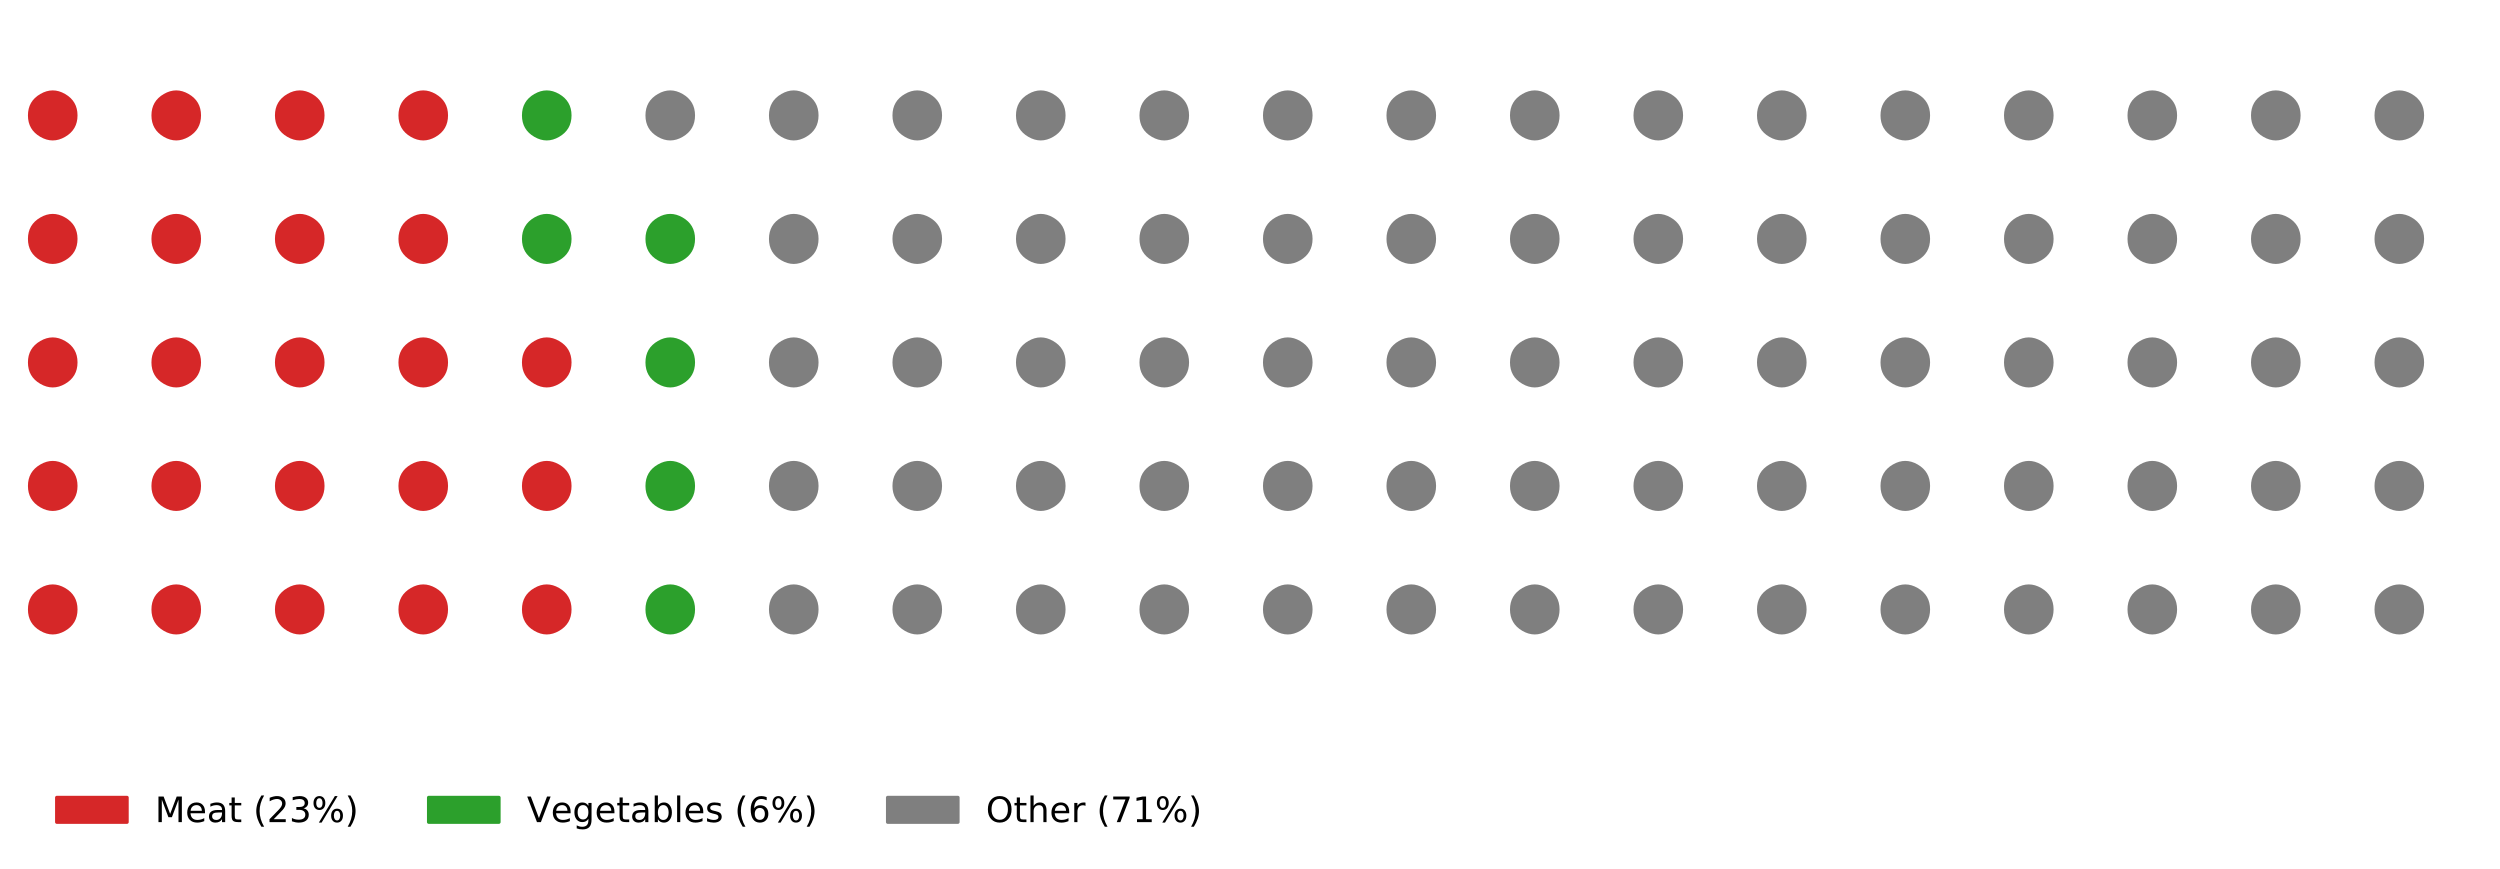 <?xml version="1.0" encoding="utf-8" standalone="no"?>
<!DOCTYPE svg PUBLIC "-//W3C//DTD SVG 1.1//EN"
  "http://www.w3.org/Graphics/SVG/1.1/DTD/svg11.dtd">
<!-- Created with matplotlib (https://matplotlib.org/) -->
<svg height="247.678pt" version="1.1" viewBox="0 0 712.8 247.678" width="712.8pt" xmlns="http://www.w3.org/2000/svg" xmlns:xlink="http://www.w3.org/1999/xlink">
 <defs>
  <style type="text/css">
*{stroke-linecap:butt;stroke-linejoin:round;}
  </style>
 </defs>
 <g id="figure_1">
  <g id="patch_1">
   <path d="M 0 247.678 
L 712.8 247.678 
L 712.8 0 
L 0 0 
z
" style="fill:none;"/>
  </g>
  <g id="axes_1">
   <g id="text_1">
    <!-- ⬤ -->
    <defs>
     <path d="M 30.719 -17.672 
Q 5.469 -3.125 5.469 25.969 
Q 5.469 55.078 30.719 69.625 
Q 43.359 76.953 55.953 76.953 
Q 68.562 76.953 81.203 69.625 
Q 106.453 55.078 106.453 25.969 
Q 106.453 -3.125 81.203 -17.672 
Q 68.562 -25 55.953 -25 
Q 43.359 -25 30.719 -17.672 
z
" id="DejaVuSans-11044"/>
    </defs>
    <g style="fill:#d62728;" transform="translate(7.2 177.398)scale(0.14 -0.14)">
     <use xlink:href="#DejaVuSans-11044"/>
    </g>
   </g>
   <g id="text_2">
    <!-- ⬤ -->
    <g style="fill:#d62728;" transform="translate(7.2 142.185)scale(0.14 -0.14)">
     <use xlink:href="#DejaVuSans-11044"/>
    </g>
   </g>
   <g id="text_3">
    <!-- ⬤ -->
    <g style="fill:#d62728;" transform="translate(7.2 106.971)scale(0.14 -0.14)">
     <use xlink:href="#DejaVuSans-11044"/>
    </g>
   </g>
   <g id="text_4">
    <!-- ⬤ -->
    <g style="fill:#d62728;" transform="translate(7.2 71.758)scale(0.14 -0.14)">
     <use xlink:href="#DejaVuSans-11044"/>
    </g>
   </g>
   <g id="text_5">
    <!-- ⬤ -->
    <g style="fill:#d62728;" transform="translate(7.2 36.545)scale(0.14 -0.14)">
     <use xlink:href="#DejaVuSans-11044"/>
    </g>
   </g>
   <g id="text_6">
    <!-- ⬤ -->
    <g style="fill:#d62728;" transform="translate(42.413 177.398)scale(0.14 -0.14)">
     <use xlink:href="#DejaVuSans-11044"/>
    </g>
   </g>
   <g id="text_7">
    <!-- ⬤ -->
    <g style="fill:#d62728;" transform="translate(42.413 142.185)scale(0.14 -0.14)">
     <use xlink:href="#DejaVuSans-11044"/>
    </g>
   </g>
   <g id="text_8">
    <!-- ⬤ -->
    <g style="fill:#d62728;" transform="translate(42.413 106.971)scale(0.14 -0.14)">
     <use xlink:href="#DejaVuSans-11044"/>
    </g>
   </g>
   <g id="text_9">
    <!-- ⬤ -->
    <g style="fill:#d62728;" transform="translate(42.413 71.758)scale(0.14 -0.14)">
     <use xlink:href="#DejaVuSans-11044"/>
    </g>
   </g>
   <g id="text_10">
    <!-- ⬤ -->
    <g style="fill:#d62728;" transform="translate(42.413 36.545)scale(0.14 -0.14)">
     <use xlink:href="#DejaVuSans-11044"/>
    </g>
   </g>
   <g id="text_11">
    <!-- ⬤ -->
    <g style="fill:#d62728;" transform="translate(77.627 177.398)scale(0.14 -0.14)">
     <use xlink:href="#DejaVuSans-11044"/>
    </g>
   </g>
   <g id="text_12">
    <!-- ⬤ -->
    <g style="fill:#d62728;" transform="translate(77.627 142.185)scale(0.14 -0.14)">
     <use xlink:href="#DejaVuSans-11044"/>
    </g>
   </g>
   <g id="text_13">
    <!-- ⬤ -->
    <g style="fill:#d62728;" transform="translate(77.627 106.971)scale(0.14 -0.14)">
     <use xlink:href="#DejaVuSans-11044"/>
    </g>
   </g>
   <g id="text_14">
    <!-- ⬤ -->
    <g style="fill:#d62728;" transform="translate(77.627 71.758)scale(0.14 -0.14)">
     <use xlink:href="#DejaVuSans-11044"/>
    </g>
   </g>
   <g id="text_15">
    <!-- ⬤ -->
    <g style="fill:#d62728;" transform="translate(77.627 36.545)scale(0.14 -0.14)">
     <use xlink:href="#DejaVuSans-11044"/>
    </g>
   </g>
   <g id="text_16">
    <!-- ⬤ -->
    <g style="fill:#d62728;" transform="translate(112.84 177.398)scale(0.14 -0.14)">
     <use xlink:href="#DejaVuSans-11044"/>
    </g>
   </g>
   <g id="text_17">
    <!-- ⬤ -->
    <g style="fill:#d62728;" transform="translate(112.84 142.185)scale(0.14 -0.14)">
     <use xlink:href="#DejaVuSans-11044"/>
    </g>
   </g>
   <g id="text_18">
    <!-- ⬤ -->
    <g style="fill:#d62728;" transform="translate(112.84 106.971)scale(0.14 -0.14)">
     <use xlink:href="#DejaVuSans-11044"/>
    </g>
   </g>
   <g id="text_19">
    <!-- ⬤ -->
    <g style="fill:#d62728;" transform="translate(112.84 71.758)scale(0.14 -0.14)">
     <use xlink:href="#DejaVuSans-11044"/>
    </g>
   </g>
   <g id="text_20">
    <!-- ⬤ -->
    <g style="fill:#d62728;" transform="translate(112.84 36.545)scale(0.14 -0.14)">
     <use xlink:href="#DejaVuSans-11044"/>
    </g>
   </g>
   <g id="text_21">
    <!-- ⬤ -->
    <g style="fill:#d62728;" transform="translate(148.054 177.398)scale(0.14 -0.14)">
     <use xlink:href="#DejaVuSans-11044"/>
    </g>
   </g>
   <g id="text_22">
    <!-- ⬤ -->
    <g style="fill:#d62728;" transform="translate(148.054 142.185)scale(0.14 -0.14)">
     <use xlink:href="#DejaVuSans-11044"/>
    </g>
   </g>
   <g id="text_23">
    <!-- ⬤ -->
    <g style="fill:#d62728;" transform="translate(148.054 106.971)scale(0.14 -0.14)">
     <use xlink:href="#DejaVuSans-11044"/>
    </g>
   </g>
   <g id="text_24">
    <!-- ⬤ -->
    <g style="fill:#2ca02c;" transform="translate(148.054 71.758)scale(0.14 -0.14)">
     <use xlink:href="#DejaVuSans-11044"/>
    </g>
   </g>
   <g id="text_25">
    <!-- ⬤ -->
    <g style="fill:#2ca02c;" transform="translate(148.054 36.545)scale(0.14 -0.14)">
     <use xlink:href="#DejaVuSans-11044"/>
    </g>
   </g>
   <g id="text_26">
    <!-- ⬤ -->
    <g style="fill:#2ca02c;" transform="translate(183.267 177.398)scale(0.14 -0.14)">
     <use xlink:href="#DejaVuSans-11044"/>
    </g>
   </g>
   <g id="text_27">
    <!-- ⬤ -->
    <g style="fill:#2ca02c;" transform="translate(183.267 142.185)scale(0.14 -0.14)">
     <use xlink:href="#DejaVuSans-11044"/>
    </g>
   </g>
   <g id="text_28">
    <!-- ⬤ -->
    <g style="fill:#2ca02c;" transform="translate(183.267 106.971)scale(0.14 -0.14)">
     <use xlink:href="#DejaVuSans-11044"/>
    </g>
   </g>
   <g id="text_29">
    <!-- ⬤ -->
    <g style="fill:#2ca02c;" transform="translate(183.267 71.758)scale(0.14 -0.14)">
     <use xlink:href="#DejaVuSans-11044"/>
    </g>
   </g>
   <g id="text_30">
    <!-- ⬤ -->
    <g style="fill:#7f7f7f;" transform="translate(183.267 36.545)scale(0.14 -0.14)">
     <use xlink:href="#DejaVuSans-11044"/>
    </g>
   </g>
   <g id="text_31">
    <!-- ⬤ -->
    <g style="fill:#7f7f7f;" transform="translate(218.481 177.398)scale(0.14 -0.14)">
     <use xlink:href="#DejaVuSans-11044"/>
    </g>
   </g>
   <g id="text_32">
    <!-- ⬤ -->
    <g style="fill:#7f7f7f;" transform="translate(218.481 142.185)scale(0.14 -0.14)">
     <use xlink:href="#DejaVuSans-11044"/>
    </g>
   </g>
   <g id="text_33">
    <!-- ⬤ -->
    <g style="fill:#7f7f7f;" transform="translate(218.481 106.971)scale(0.14 -0.14)">
     <use xlink:href="#DejaVuSans-11044"/>
    </g>
   </g>
   <g id="text_34">
    <!-- ⬤ -->
    <g style="fill:#7f7f7f;" transform="translate(218.481 71.758)scale(0.14 -0.14)">
     <use xlink:href="#DejaVuSans-11044"/>
    </g>
   </g>
   <g id="text_35">
    <!-- ⬤ -->
    <g style="fill:#7f7f7f;" transform="translate(218.481 36.545)scale(0.14 -0.14)">
     <use xlink:href="#DejaVuSans-11044"/>
    </g>
   </g>
   <g id="text_36">
    <!-- ⬤ -->
    <g style="fill:#7f7f7f;" transform="translate(253.694 177.398)scale(0.14 -0.14)">
     <use xlink:href="#DejaVuSans-11044"/>
    </g>
   </g>
   <g id="text_37">
    <!-- ⬤ -->
    <g style="fill:#7f7f7f;" transform="translate(253.694 142.185)scale(0.14 -0.14)">
     <use xlink:href="#DejaVuSans-11044"/>
    </g>
   </g>
   <g id="text_38">
    <!-- ⬤ -->
    <g style="fill:#7f7f7f;" transform="translate(253.694 106.971)scale(0.14 -0.14)">
     <use xlink:href="#DejaVuSans-11044"/>
    </g>
   </g>
   <g id="text_39">
    <!-- ⬤ -->
    <g style="fill:#7f7f7f;" transform="translate(253.694 71.758)scale(0.14 -0.14)">
     <use xlink:href="#DejaVuSans-11044"/>
    </g>
   </g>
   <g id="text_40">
    <!-- ⬤ -->
    <g style="fill:#7f7f7f;" transform="translate(253.694 36.545)scale(0.14 -0.14)">
     <use xlink:href="#DejaVuSans-11044"/>
    </g>
   </g>
   <g id="text_41">
    <!-- ⬤ -->
    <g style="fill:#7f7f7f;" transform="translate(288.908 177.398)scale(0.14 -0.14)">
     <use xlink:href="#DejaVuSans-11044"/>
    </g>
   </g>
   <g id="text_42">
    <!-- ⬤ -->
    <g style="fill:#7f7f7f;" transform="translate(288.908 142.185)scale(0.14 -0.14)">
     <use xlink:href="#DejaVuSans-11044"/>
    </g>
   </g>
   <g id="text_43">
    <!-- ⬤ -->
    <g style="fill:#7f7f7f;" transform="translate(288.908 106.971)scale(0.14 -0.14)">
     <use xlink:href="#DejaVuSans-11044"/>
    </g>
   </g>
   <g id="text_44">
    <!-- ⬤ -->
    <g style="fill:#7f7f7f;" transform="translate(288.908 71.758)scale(0.14 -0.14)">
     <use xlink:href="#DejaVuSans-11044"/>
    </g>
   </g>
   <g id="text_45">
    <!-- ⬤ -->
    <g style="fill:#7f7f7f;" transform="translate(288.908 36.545)scale(0.14 -0.14)">
     <use xlink:href="#DejaVuSans-11044"/>
    </g>
   </g>
   <g id="text_46">
    <!-- ⬤ -->
    <g style="fill:#7f7f7f;" transform="translate(324.121 177.398)scale(0.14 -0.14)">
     <use xlink:href="#DejaVuSans-11044"/>
    </g>
   </g>
   <g id="text_47">
    <!-- ⬤ -->
    <g style="fill:#7f7f7f;" transform="translate(324.121 142.185)scale(0.14 -0.14)">
     <use xlink:href="#DejaVuSans-11044"/>
    </g>
   </g>
   <g id="text_48">
    <!-- ⬤ -->
    <g style="fill:#7f7f7f;" transform="translate(324.121 106.971)scale(0.14 -0.14)">
     <use xlink:href="#DejaVuSans-11044"/>
    </g>
   </g>
   <g id="text_49">
    <!-- ⬤ -->
    <g style="fill:#7f7f7f;" transform="translate(324.121 71.758)scale(0.14 -0.14)">
     <use xlink:href="#DejaVuSans-11044"/>
    </g>
   </g>
   <g id="text_50">
    <!-- ⬤ -->
    <g style="fill:#7f7f7f;" transform="translate(324.121 36.545)scale(0.14 -0.14)">
     <use xlink:href="#DejaVuSans-11044"/>
    </g>
   </g>
   <g id="text_51">
    <!-- ⬤ -->
    <g style="fill:#7f7f7f;" transform="translate(359.334 177.398)scale(0.14 -0.14)">
     <use xlink:href="#DejaVuSans-11044"/>
    </g>
   </g>
   <g id="text_52">
    <!-- ⬤ -->
    <g style="fill:#7f7f7f;" transform="translate(359.334 142.185)scale(0.14 -0.14)">
     <use xlink:href="#DejaVuSans-11044"/>
    </g>
   </g>
   <g id="text_53">
    <!-- ⬤ -->
    <g style="fill:#7f7f7f;" transform="translate(359.334 106.971)scale(0.14 -0.14)">
     <use xlink:href="#DejaVuSans-11044"/>
    </g>
   </g>
   <g id="text_54">
    <!-- ⬤ -->
    <g style="fill:#7f7f7f;" transform="translate(359.334 71.758)scale(0.14 -0.14)">
     <use xlink:href="#DejaVuSans-11044"/>
    </g>
   </g>
   <g id="text_55">
    <!-- ⬤ -->
    <g style="fill:#7f7f7f;" transform="translate(359.334 36.545)scale(0.14 -0.14)">
     <use xlink:href="#DejaVuSans-11044"/>
    </g>
   </g>
   <g id="text_56">
    <!-- ⬤ -->
    <g style="fill:#7f7f7f;" transform="translate(394.548 177.398)scale(0.14 -0.14)">
     <use xlink:href="#DejaVuSans-11044"/>
    </g>
   </g>
   <g id="text_57">
    <!-- ⬤ -->
    <g style="fill:#7f7f7f;" transform="translate(394.548 142.185)scale(0.14 -0.14)">
     <use xlink:href="#DejaVuSans-11044"/>
    </g>
   </g>
   <g id="text_58">
    <!-- ⬤ -->
    <g style="fill:#7f7f7f;" transform="translate(394.548 106.971)scale(0.14 -0.14)">
     <use xlink:href="#DejaVuSans-11044"/>
    </g>
   </g>
   <g id="text_59">
    <!-- ⬤ -->
    <g style="fill:#7f7f7f;" transform="translate(394.548 71.758)scale(0.14 -0.14)">
     <use xlink:href="#DejaVuSans-11044"/>
    </g>
   </g>
   <g id="text_60">
    <!-- ⬤ -->
    <g style="fill:#7f7f7f;" transform="translate(394.548 36.545)scale(0.14 -0.14)">
     <use xlink:href="#DejaVuSans-11044"/>
    </g>
   </g>
   <g id="text_61">
    <!-- ⬤ -->
    <g style="fill:#7f7f7f;" transform="translate(429.761 177.398)scale(0.14 -0.14)">
     <use xlink:href="#DejaVuSans-11044"/>
    </g>
   </g>
   <g id="text_62">
    <!-- ⬤ -->
    <g style="fill:#7f7f7f;" transform="translate(429.761 142.185)scale(0.14 -0.14)">
     <use xlink:href="#DejaVuSans-11044"/>
    </g>
   </g>
   <g id="text_63">
    <!-- ⬤ -->
    <g style="fill:#7f7f7f;" transform="translate(429.761 106.971)scale(0.14 -0.14)">
     <use xlink:href="#DejaVuSans-11044"/>
    </g>
   </g>
   <g id="text_64">
    <!-- ⬤ -->
    <g style="fill:#7f7f7f;" transform="translate(429.761 71.758)scale(0.14 -0.14)">
     <use xlink:href="#DejaVuSans-11044"/>
    </g>
   </g>
   <g id="text_65">
    <!-- ⬤ -->
    <g style="fill:#7f7f7f;" transform="translate(429.761 36.545)scale(0.14 -0.14)">
     <use xlink:href="#DejaVuSans-11044"/>
    </g>
   </g>
   <g id="text_66">
    <!-- ⬤ -->
    <g style="fill:#7f7f7f;" transform="translate(464.975 177.398)scale(0.14 -0.14)">
     <use xlink:href="#DejaVuSans-11044"/>
    </g>
   </g>
   <g id="text_67">
    <!-- ⬤ -->
    <g style="fill:#7f7f7f;" transform="translate(464.975 142.185)scale(0.14 -0.14)">
     <use xlink:href="#DejaVuSans-11044"/>
    </g>
   </g>
   <g id="text_68">
    <!-- ⬤ -->
    <g style="fill:#7f7f7f;" transform="translate(464.975 106.971)scale(0.14 -0.14)">
     <use xlink:href="#DejaVuSans-11044"/>
    </g>
   </g>
   <g id="text_69">
    <!-- ⬤ -->
    <g style="fill:#7f7f7f;" transform="translate(464.975 71.758)scale(0.14 -0.14)">
     <use xlink:href="#DejaVuSans-11044"/>
    </g>
   </g>
   <g id="text_70">
    <!-- ⬤ -->
    <g style="fill:#7f7f7f;" transform="translate(464.975 36.545)scale(0.14 -0.14)">
     <use xlink:href="#DejaVuSans-11044"/>
    </g>
   </g>
   <g id="text_71">
    <!-- ⬤ -->
    <g style="fill:#7f7f7f;" transform="translate(500.188 177.398)scale(0.14 -0.14)">
     <use xlink:href="#DejaVuSans-11044"/>
    </g>
   </g>
   <g id="text_72">
    <!-- ⬤ -->
    <g style="fill:#7f7f7f;" transform="translate(500.188 142.185)scale(0.14 -0.14)">
     <use xlink:href="#DejaVuSans-11044"/>
    </g>
   </g>
   <g id="text_73">
    <!-- ⬤ -->
    <g style="fill:#7f7f7f;" transform="translate(500.188 106.971)scale(0.14 -0.14)">
     <use xlink:href="#DejaVuSans-11044"/>
    </g>
   </g>
   <g id="text_74">
    <!-- ⬤ -->
    <g style="fill:#7f7f7f;" transform="translate(500.188 71.758)scale(0.14 -0.14)">
     <use xlink:href="#DejaVuSans-11044"/>
    </g>
   </g>
   <g id="text_75">
    <!-- ⬤ -->
    <g style="fill:#7f7f7f;" transform="translate(500.188 36.545)scale(0.14 -0.14)">
     <use xlink:href="#DejaVuSans-11044"/>
    </g>
   </g>
   <g id="text_76">
    <!-- ⬤ -->
    <g style="fill:#7f7f7f;" transform="translate(535.402 177.398)scale(0.14 -0.14)">
     <use xlink:href="#DejaVuSans-11044"/>
    </g>
   </g>
   <g id="text_77">
    <!-- ⬤ -->
    <g style="fill:#7f7f7f;" transform="translate(535.402 142.185)scale(0.14 -0.14)">
     <use xlink:href="#DejaVuSans-11044"/>
    </g>
   </g>
   <g id="text_78">
    <!-- ⬤ -->
    <g style="fill:#7f7f7f;" transform="translate(535.402 106.971)scale(0.14 -0.14)">
     <use xlink:href="#DejaVuSans-11044"/>
    </g>
   </g>
   <g id="text_79">
    <!-- ⬤ -->
    <g style="fill:#7f7f7f;" transform="translate(535.402 71.758)scale(0.14 -0.14)">
     <use xlink:href="#DejaVuSans-11044"/>
    </g>
   </g>
   <g id="text_80">
    <!-- ⬤ -->
    <g style="fill:#7f7f7f;" transform="translate(535.402 36.545)scale(0.14 -0.14)">
     <use xlink:href="#DejaVuSans-11044"/>
    </g>
   </g>
   <g id="text_81">
    <!-- ⬤ -->
    <g style="fill:#7f7f7f;" transform="translate(570.615 177.398)scale(0.14 -0.14)">
     <use xlink:href="#DejaVuSans-11044"/>
    </g>
   </g>
   <g id="text_82">
    <!-- ⬤ -->
    <g style="fill:#7f7f7f;" transform="translate(570.615 142.185)scale(0.14 -0.14)">
     <use xlink:href="#DejaVuSans-11044"/>
    </g>
   </g>
   <g id="text_83">
    <!-- ⬤ -->
    <g style="fill:#7f7f7f;" transform="translate(570.615 106.971)scale(0.14 -0.14)">
     <use xlink:href="#DejaVuSans-11044"/>
    </g>
   </g>
   <g id="text_84">
    <!-- ⬤ -->
    <g style="fill:#7f7f7f;" transform="translate(570.615 71.758)scale(0.14 -0.14)">
     <use xlink:href="#DejaVuSans-11044"/>
    </g>
   </g>
   <g id="text_85">
    <!-- ⬤ -->
    <g style="fill:#7f7f7f;" transform="translate(570.615 36.545)scale(0.14 -0.14)">
     <use xlink:href="#DejaVuSans-11044"/>
    </g>
   </g>
   <g id="text_86">
    <!-- ⬤ -->
    <g style="fill:#7f7f7f;" transform="translate(605.829 177.398)scale(0.14 -0.14)">
     <use xlink:href="#DejaVuSans-11044"/>
    </g>
   </g>
   <g id="text_87">
    <!-- ⬤ -->
    <g style="fill:#7f7f7f;" transform="translate(605.829 142.185)scale(0.14 -0.14)">
     <use xlink:href="#DejaVuSans-11044"/>
    </g>
   </g>
   <g id="text_88">
    <!-- ⬤ -->
    <g style="fill:#7f7f7f;" transform="translate(605.829 106.971)scale(0.14 -0.14)">
     <use xlink:href="#DejaVuSans-11044"/>
    </g>
   </g>
   <g id="text_89">
    <!-- ⬤ -->
    <g style="fill:#7f7f7f;" transform="translate(605.829 71.758)scale(0.14 -0.14)">
     <use xlink:href="#DejaVuSans-11044"/>
    </g>
   </g>
   <g id="text_90">
    <!-- ⬤ -->
    <g style="fill:#7f7f7f;" transform="translate(605.829 36.545)scale(0.14 -0.14)">
     <use xlink:href="#DejaVuSans-11044"/>
    </g>
   </g>
   <g id="text_91">
    <!-- ⬤ -->
    <g style="fill:#7f7f7f;" transform="translate(641.042 177.398)scale(0.14 -0.14)">
     <use xlink:href="#DejaVuSans-11044"/>
    </g>
   </g>
   <g id="text_92">
    <!-- ⬤ -->
    <g style="fill:#7f7f7f;" transform="translate(641.042 142.185)scale(0.14 -0.14)">
     <use xlink:href="#DejaVuSans-11044"/>
    </g>
   </g>
   <g id="text_93">
    <!-- ⬤ -->
    <g style="fill:#7f7f7f;" transform="translate(641.042 106.971)scale(0.14 -0.14)">
     <use xlink:href="#DejaVuSans-11044"/>
    </g>
   </g>
   <g id="text_94">
    <!-- ⬤ -->
    <g style="fill:#7f7f7f;" transform="translate(641.042 71.758)scale(0.14 -0.14)">
     <use xlink:href="#DejaVuSans-11044"/>
    </g>
   </g>
   <g id="text_95">
    <!-- ⬤ -->
    <g style="fill:#7f7f7f;" transform="translate(641.042 36.545)scale(0.14 -0.14)">
     <use xlink:href="#DejaVuSans-11044"/>
    </g>
   </g>
   <g id="text_96">
    <!-- ⬤ -->
    <g style="fill:#7f7f7f;" transform="translate(676.255 177.398)scale(0.14 -0.14)">
     <use xlink:href="#DejaVuSans-11044"/>
    </g>
   </g>
   <g id="text_97">
    <!-- ⬤ -->
    <g style="fill:#7f7f7f;" transform="translate(676.255 142.185)scale(0.14 -0.14)">
     <use xlink:href="#DejaVuSans-11044"/>
    </g>
   </g>
   <g id="text_98">
    <!-- ⬤ -->
    <g style="fill:#7f7f7f;" transform="translate(676.255 106.971)scale(0.14 -0.14)">
     <use xlink:href="#DejaVuSans-11044"/>
    </g>
   </g>
   <g id="text_99">
    <!-- ⬤ -->
    <g style="fill:#7f7f7f;" transform="translate(676.255 71.758)scale(0.14 -0.14)">
     <use xlink:href="#DejaVuSans-11044"/>
    </g>
   </g>
   <g id="text_100">
    <!-- ⬤ -->
    <g style="fill:#7f7f7f;" transform="translate(676.255 36.545)scale(0.14 -0.14)">
     <use xlink:href="#DejaVuSans-11044"/>
    </g>
   </g>
   <g id="legend_1">
    <g id="patch_2">
     <path d="M 14.2 240.478 
L 344.706 240.478 
Q 346.706 240.478 346.706 238.478 
L 346.706 224.8 
Q 346.706 222.8 344.706 222.8 
L 14.2 222.8 
Q 12.2 222.8 12.2 224.8 
L 12.2 238.478 
Q 12.2 240.478 14.2 240.478 
z
" style="fill:none;opacity:0;"/>
    </g>
    <g id="patch_3">
     <path d="M 16.2 234.398 
L 36.2 234.398 
L 36.2 227.398 
L 16.2 227.398 
z
" style="fill:#d62728;stroke:#d62728;stroke-linejoin:miter;"/>
    </g>
    <g id="text_101">
     <!-- Meat (23%) -->
     <defs>
      <path d="M 9.812 72.906 
L 24.516 72.906 
L 43.109 23.297 
L 61.812 72.906 
L 76.516 72.906 
L 76.516 0 
L 66.891 0 
L 66.891 64.016 
L 48.094 14.016 
L 38.188 14.016 
L 19.391 64.016 
L 19.391 0 
L 9.812 0 
z
" id="DejaVuSans-77"/>
      <path d="M 56.203 29.594 
L 56.203 25.203 
L 14.891 25.203 
Q 15.484 15.922 20.484 11.062 
Q 25.484 6.203 34.422 6.203 
Q 39.594 6.203 44.453 7.469 
Q 49.312 8.734 54.109 11.281 
L 54.109 2.781 
Q 49.266 0.734 44.188 -0.344 
Q 39.109 -1.422 33.891 -1.422 
Q 20.797 -1.422 13.156 6.188 
Q 5.516 13.812 5.516 26.812 
Q 5.516 40.234 12.766 48.109 
Q 20.016 56 32.328 56 
Q 43.359 56 49.781 48.891 
Q 56.203 41.797 56.203 29.594 
z
M 47.219 32.234 
Q 47.125 39.594 43.094 43.984 
Q 39.062 48.391 32.422 48.391 
Q 24.906 48.391 20.391 44.141 
Q 15.875 39.891 15.188 32.172 
z
" id="DejaVuSans-101"/>
      <path d="M 34.281 27.484 
Q 23.391 27.484 19.188 25 
Q 14.984 22.516 14.984 16.5 
Q 14.984 11.719 18.141 8.906 
Q 21.297 6.109 26.703 6.109 
Q 34.188 6.109 38.703 11.406 
Q 43.219 16.703 43.219 25.484 
L 43.219 27.484 
z
M 52.203 31.203 
L 52.203 0 
L 43.219 0 
L 43.219 8.297 
Q 40.141 3.328 35.547 0.953 
Q 30.953 -1.422 24.312 -1.422 
Q 15.922 -1.422 10.953 3.297 
Q 6 8.016 6 15.922 
Q 6 25.141 12.172 29.828 
Q 18.359 34.516 30.609 34.516 
L 43.219 34.516 
L 43.219 35.406 
Q 43.219 41.609 39.141 45 
Q 35.062 48.391 27.688 48.391 
Q 23 48.391 18.547 47.266 
Q 14.109 46.141 10.016 43.891 
L 10.016 52.203 
Q 14.938 54.109 19.578 55.047 
Q 24.219 56 28.609 56 
Q 40.484 56 46.344 49.844 
Q 52.203 43.703 52.203 31.203 
z
" id="DejaVuSans-97"/>
      <path d="M 18.312 70.219 
L 18.312 54.688 
L 36.812 54.688 
L 36.812 47.703 
L 18.312 47.703 
L 18.312 18.016 
Q 18.312 11.328 20.141 9.422 
Q 21.969 7.516 27.594 7.516 
L 36.812 7.516 
L 36.812 0 
L 27.594 0 
Q 17.188 0 13.234 3.875 
Q 9.281 7.766 9.281 18.016 
L 9.281 47.703 
L 2.688 47.703 
L 2.688 54.688 
L 9.281 54.688 
L 9.281 70.219 
z
" id="DejaVuSans-116"/>
      <path id="DejaVuSans-32"/>
      <path d="M 31 75.875 
Q 24.469 64.656 21.281 53.656 
Q 18.109 42.672 18.109 31.391 
Q 18.109 20.125 21.312 9.062 
Q 24.516 -2 31 -13.188 
L 23.188 -13.188 
Q 15.875 -1.703 12.234 9.375 
Q 8.594 20.453 8.594 31.391 
Q 8.594 42.281 12.203 53.312 
Q 15.828 64.359 23.188 75.875 
z
" id="DejaVuSans-40"/>
      <path d="M 19.188 8.297 
L 53.609 8.297 
L 53.609 0 
L 7.328 0 
L 7.328 8.297 
Q 12.938 14.109 22.625 23.891 
Q 32.328 33.688 34.812 36.531 
Q 39.547 41.844 41.422 45.531 
Q 43.312 49.219 43.312 52.781 
Q 43.312 58.594 39.234 62.25 
Q 35.156 65.922 28.609 65.922 
Q 23.969 65.922 18.812 64.312 
Q 13.672 62.703 7.812 59.422 
L 7.812 69.391 
Q 13.766 71.781 18.938 73 
Q 24.125 74.219 28.422 74.219 
Q 39.75 74.219 46.484 68.547 
Q 53.219 62.891 53.219 53.422 
Q 53.219 48.922 51.531 44.891 
Q 49.859 40.875 45.406 35.406 
Q 44.188 33.984 37.641 27.219 
Q 31.109 20.453 19.188 8.297 
z
" id="DejaVuSans-50"/>
      <path d="M 40.578 39.312 
Q 47.656 37.797 51.625 33 
Q 55.609 28.219 55.609 21.188 
Q 55.609 10.406 48.188 4.484 
Q 40.766 -1.422 27.094 -1.422 
Q 22.516 -1.422 17.656 -0.516 
Q 12.797 0.391 7.625 2.203 
L 7.625 11.719 
Q 11.719 9.328 16.594 8.109 
Q 21.484 6.891 26.812 6.891 
Q 36.078 6.891 40.938 10.547 
Q 45.797 14.203 45.797 21.188 
Q 45.797 27.641 41.281 31.266 
Q 36.766 34.906 28.719 34.906 
L 20.219 34.906 
L 20.219 43.016 
L 29.109 43.016 
Q 36.375 43.016 40.234 45.922 
Q 44.094 48.828 44.094 54.297 
Q 44.094 59.906 40.109 62.906 
Q 36.141 65.922 28.719 65.922 
Q 24.656 65.922 20.016 65.031 
Q 15.375 64.156 9.812 62.312 
L 9.812 71.094 
Q 15.438 72.656 20.344 73.438 
Q 25.25 74.219 29.594 74.219 
Q 40.828 74.219 47.359 69.109 
Q 53.906 64.016 53.906 55.328 
Q 53.906 49.266 50.438 45.094 
Q 46.969 40.922 40.578 39.312 
z
" id="DejaVuSans-51"/>
      <path d="M 72.703 32.078 
Q 68.453 32.078 66.031 28.469 
Q 63.625 24.859 63.625 18.406 
Q 63.625 12.062 66.031 8.422 
Q 68.453 4.781 72.703 4.781 
Q 76.859 4.781 79.266 8.422 
Q 81.688 12.062 81.688 18.406 
Q 81.688 24.812 79.266 28.438 
Q 76.859 32.078 72.703 32.078 
z
M 72.703 38.281 
Q 80.422 38.281 84.953 32.906 
Q 89.5 27.547 89.5 18.406 
Q 89.5 9.281 84.938 3.922 
Q 80.375 -1.422 72.703 -1.422 
Q 64.891 -1.422 60.344 3.922 
Q 55.812 9.281 55.812 18.406 
Q 55.812 27.594 60.375 32.938 
Q 64.938 38.281 72.703 38.281 
z
M 22.312 68.016 
Q 18.109 68.016 15.688 64.375 
Q 13.281 60.75 13.281 54.391 
Q 13.281 47.953 15.672 44.328 
Q 18.062 40.719 22.312 40.719 
Q 26.562 40.719 28.969 44.328 
Q 31.391 47.953 31.391 54.391 
Q 31.391 60.688 28.953 64.344 
Q 26.516 68.016 22.312 68.016 
z
M 66.406 74.219 
L 74.219 74.219 
L 28.609 -1.422 
L 20.797 -1.422 
z
M 22.312 74.219 
Q 30.031 74.219 34.609 68.875 
Q 39.203 63.531 39.203 54.391 
Q 39.203 45.172 34.641 39.844 
Q 30.078 34.516 22.312 34.516 
Q 14.547 34.516 10.031 39.859 
Q 5.516 45.219 5.516 54.391 
Q 5.516 63.484 10.047 68.844 
Q 14.594 74.219 22.312 74.219 
z
" id="DejaVuSans-37"/>
      <path d="M 8.016 75.875 
L 15.828 75.875 
Q 23.141 64.359 26.781 53.312 
Q 30.422 42.281 30.422 31.391 
Q 30.422 20.453 26.781 9.375 
Q 23.141 -1.703 15.828 -13.188 
L 8.016 -13.188 
Q 14.5 -2 17.703 9.062 
Q 20.906 20.125 20.906 31.391 
Q 20.906 42.672 17.703 53.656 
Q 14.5 64.656 8.016 75.875 
z
" id="DejaVuSans-41"/>
     </defs>
     <g transform="translate(44.2 234.398)scale(0.1 -0.1)">
      <use xlink:href="#DejaVuSans-77"/>
      <use x="86.279" xlink:href="#DejaVuSans-101"/>
      <use x="147.803" xlink:href="#DejaVuSans-97"/>
      <use x="209.082" xlink:href="#DejaVuSans-116"/>
      <use x="248.291" xlink:href="#DejaVuSans-32"/>
      <use x="280.078" xlink:href="#DejaVuSans-40"/>
      <use x="319.092" xlink:href="#DejaVuSans-50"/>
      <use x="382.715" xlink:href="#DejaVuSans-51"/>
      <use x="446.338" xlink:href="#DejaVuSans-37"/>
      <use x="541.357" xlink:href="#DejaVuSans-41"/>
     </g>
    </g>
    <g id="patch_4">
     <path d="M 122.237 234.398 
L 142.238 234.398 
L 142.238 227.398 
L 122.237 227.398 
z
" style="fill:#2ca02c;stroke:#2ca02c;stroke-linejoin:miter;"/>
    </g>
    <g id="text_102">
     <!-- Vegetables (6%) -->
     <defs>
      <path d="M 28.609 0 
L 0.781 72.906 
L 11.078 72.906 
L 34.188 11.531 
L 57.328 72.906 
L 67.578 72.906 
L 39.797 0 
z
" id="DejaVuSans-86"/>
      <path d="M 45.406 27.984 
Q 45.406 37.75 41.375 43.109 
Q 37.359 48.484 30.078 48.484 
Q 22.859 48.484 18.828 43.109 
Q 14.797 37.75 14.797 27.984 
Q 14.797 18.266 18.828 12.891 
Q 22.859 7.516 30.078 7.516 
Q 37.359 7.516 41.375 12.891 
Q 45.406 18.266 45.406 27.984 
z
M 54.391 6.781 
Q 54.391 -7.172 48.188 -13.984 
Q 42 -20.797 29.203 -20.797 
Q 24.469 -20.797 20.266 -20.094 
Q 16.062 -19.391 12.109 -17.922 
L 12.109 -9.188 
Q 16.062 -11.328 19.922 -12.344 
Q 23.781 -13.375 27.781 -13.375 
Q 36.625 -13.375 41.016 -8.766 
Q 45.406 -4.156 45.406 5.172 
L 45.406 9.625 
Q 42.625 4.781 38.281 2.391 
Q 33.938 0 27.875 0 
Q 17.828 0 11.672 7.656 
Q 5.516 15.328 5.516 27.984 
Q 5.516 40.672 11.672 48.328 
Q 17.828 56 27.875 56 
Q 33.938 56 38.281 53.609 
Q 42.625 51.219 45.406 46.391 
L 45.406 54.688 
L 54.391 54.688 
z
" id="DejaVuSans-103"/>
      <path d="M 48.688 27.297 
Q 48.688 37.203 44.609 42.844 
Q 40.531 48.484 33.406 48.484 
Q 26.266 48.484 22.188 42.844 
Q 18.109 37.203 18.109 27.297 
Q 18.109 17.391 22.188 11.75 
Q 26.266 6.109 33.406 6.109 
Q 40.531 6.109 44.609 11.75 
Q 48.688 17.391 48.688 27.297 
z
M 18.109 46.391 
Q 20.953 51.266 25.266 53.625 
Q 29.594 56 35.594 56 
Q 45.562 56 51.781 48.094 
Q 58.016 40.188 58.016 27.297 
Q 58.016 14.406 51.781 6.484 
Q 45.562 -1.422 35.594 -1.422 
Q 29.594 -1.422 25.266 0.953 
Q 20.953 3.328 18.109 8.203 
L 18.109 0 
L 9.078 0 
L 9.078 75.984 
L 18.109 75.984 
z
" id="DejaVuSans-98"/>
      <path d="M 9.422 75.984 
L 18.406 75.984 
L 18.406 0 
L 9.422 0 
z
" id="DejaVuSans-108"/>
      <path d="M 44.281 53.078 
L 44.281 44.578 
Q 40.484 46.531 36.375 47.5 
Q 32.281 48.484 27.875 48.484 
Q 21.188 48.484 17.844 46.438 
Q 14.5 44.391 14.5 40.281 
Q 14.5 37.156 16.891 35.375 
Q 19.281 33.594 26.516 31.984 
L 29.594 31.297 
Q 39.156 29.25 43.188 25.516 
Q 47.219 21.781 47.219 15.094 
Q 47.219 7.469 41.188 3.016 
Q 35.156 -1.422 24.609 -1.422 
Q 20.219 -1.422 15.453 -0.562 
Q 10.688 0.297 5.422 2 
L 5.422 11.281 
Q 10.406 8.688 15.234 7.391 
Q 20.062 6.109 24.812 6.109 
Q 31.156 6.109 34.562 8.281 
Q 37.984 10.453 37.984 14.406 
Q 37.984 18.062 35.516 20.016 
Q 33.062 21.969 24.703 23.781 
L 21.578 24.516 
Q 13.234 26.266 9.516 29.906 
Q 5.812 33.547 5.812 39.891 
Q 5.812 47.609 11.281 51.797 
Q 16.75 56 26.812 56 
Q 31.781 56 36.172 55.266 
Q 40.578 54.547 44.281 53.078 
z
" id="DejaVuSans-115"/>
      <path d="M 33.016 40.375 
Q 26.375 40.375 22.484 35.828 
Q 18.609 31.297 18.609 23.391 
Q 18.609 15.531 22.484 10.953 
Q 26.375 6.391 33.016 6.391 
Q 39.656 6.391 43.531 10.953 
Q 47.406 15.531 47.406 23.391 
Q 47.406 31.297 43.531 35.828 
Q 39.656 40.375 33.016 40.375 
z
M 52.594 71.297 
L 52.594 62.312 
Q 48.875 64.062 45.094 64.984 
Q 41.312 65.922 37.594 65.922 
Q 27.828 65.922 22.672 59.328 
Q 17.531 52.734 16.797 39.406 
Q 19.672 43.656 24.016 45.922 
Q 28.375 48.188 33.594 48.188 
Q 44.578 48.188 50.953 41.516 
Q 57.328 34.859 57.328 23.391 
Q 57.328 12.156 50.688 5.359 
Q 44.047 -1.422 33.016 -1.422 
Q 20.359 -1.422 13.672 8.266 
Q 6.984 17.969 6.984 36.375 
Q 6.984 53.656 15.188 63.938 
Q 23.391 74.219 37.203 74.219 
Q 40.922 74.219 44.703 73.484 
Q 48.484 72.75 52.594 71.297 
z
" id="DejaVuSans-54"/>
     </defs>
     <g transform="translate(150.238 234.398)scale(0.1 -0.1)">
      <use xlink:href="#DejaVuSans-86"/>
      <use x="68.299" xlink:href="#DejaVuSans-101"/>
      <use x="129.822" xlink:href="#DejaVuSans-103"/>
      <use x="193.299" xlink:href="#DejaVuSans-101"/>
      <use x="254.822" xlink:href="#DejaVuSans-116"/>
      <use x="294.031" xlink:href="#DejaVuSans-97"/>
      <use x="355.311" xlink:href="#DejaVuSans-98"/>
      <use x="418.787" xlink:href="#DejaVuSans-108"/>
      <use x="446.57" xlink:href="#DejaVuSans-101"/>
      <use x="508.094" xlink:href="#DejaVuSans-115"/>
      <use x="560.193" xlink:href="#DejaVuSans-32"/>
      <use x="591.98" xlink:href="#DejaVuSans-40"/>
      <use x="630.994" xlink:href="#DejaVuSans-54"/>
      <use x="694.617" xlink:href="#DejaVuSans-37"/>
      <use x="789.637" xlink:href="#DejaVuSans-41"/>
     </g>
    </g>
    <g id="patch_5">
     <path d="M 253.105 234.398 
L 273.105 234.398 
L 273.105 227.398 
L 253.105 227.398 
z
" style="fill:#7f7f7f;stroke:#7f7f7f;stroke-linejoin:miter;"/>
    </g>
    <g id="text_103">
     <!-- Other (71%) -->
     <defs>
      <path d="M 39.406 66.219 
Q 28.656 66.219 22.328 58.203 
Q 16.016 50.203 16.016 36.375 
Q 16.016 22.609 22.328 14.594 
Q 28.656 6.594 39.406 6.594 
Q 50.141 6.594 56.422 14.594 
Q 62.703 22.609 62.703 36.375 
Q 62.703 50.203 56.422 58.203 
Q 50.141 66.219 39.406 66.219 
z
M 39.406 74.219 
Q 54.734 74.219 63.906 63.938 
Q 73.094 53.656 73.094 36.375 
Q 73.094 19.141 63.906 8.859 
Q 54.734 -1.422 39.406 -1.422 
Q 24.031 -1.422 14.812 8.828 
Q 5.609 19.094 5.609 36.375 
Q 5.609 53.656 14.812 63.938 
Q 24.031 74.219 39.406 74.219 
z
" id="DejaVuSans-79"/>
      <path d="M 54.891 33.016 
L 54.891 0 
L 45.906 0 
L 45.906 32.719 
Q 45.906 40.484 42.875 44.328 
Q 39.844 48.188 33.797 48.188 
Q 26.516 48.188 22.312 43.547 
Q 18.109 38.922 18.109 30.906 
L 18.109 0 
L 9.078 0 
L 9.078 75.984 
L 18.109 75.984 
L 18.109 46.188 
Q 21.344 51.125 25.703 53.562 
Q 30.078 56 35.797 56 
Q 45.219 56 50.047 50.172 
Q 54.891 44.344 54.891 33.016 
z
" id="DejaVuSans-104"/>
      <path d="M 41.109 46.297 
Q 39.594 47.172 37.812 47.578 
Q 36.031 48 33.891 48 
Q 26.266 48 22.188 43.047 
Q 18.109 38.094 18.109 28.812 
L 18.109 0 
L 9.078 0 
L 9.078 54.688 
L 18.109 54.688 
L 18.109 46.188 
Q 20.953 51.172 25.484 53.578 
Q 30.031 56 36.531 56 
Q 37.453 56 38.578 55.875 
Q 39.703 55.766 41.062 55.516 
z
" id="DejaVuSans-114"/>
      <path d="M 8.203 72.906 
L 55.078 72.906 
L 55.078 68.703 
L 28.609 0 
L 18.312 0 
L 43.219 64.594 
L 8.203 64.594 
z
" id="DejaVuSans-55"/>
      <path d="M 12.406 8.297 
L 28.516 8.297 
L 28.516 63.922 
L 10.984 60.406 
L 10.984 69.391 
L 28.422 72.906 
L 38.281 72.906 
L 38.281 8.297 
L 54.391 8.297 
L 54.391 0 
L 12.406 0 
z
" id="DejaVuSans-49"/>
     </defs>
     <g transform="translate(281.105 234.398)scale(0.1 -0.1)">
      <use xlink:href="#DejaVuSans-79"/>
      <use x="78.711" xlink:href="#DejaVuSans-116"/>
      <use x="117.92" xlink:href="#DejaVuSans-104"/>
      <use x="181.299" xlink:href="#DejaVuSans-101"/>
      <use x="242.822" xlink:href="#DejaVuSans-114"/>
      <use x="283.936" xlink:href="#DejaVuSans-32"/>
      <use x="315.723" xlink:href="#DejaVuSans-40"/>
      <use x="354.736" xlink:href="#DejaVuSans-55"/>
      <use x="418.359" xlink:href="#DejaVuSans-49"/>
      <use x="481.982" xlink:href="#DejaVuSans-37"/>
      <use x="577.002" xlink:href="#DejaVuSans-41"/>
     </g>
    </g>
   </g>
  </g>
 </g>
</svg>
